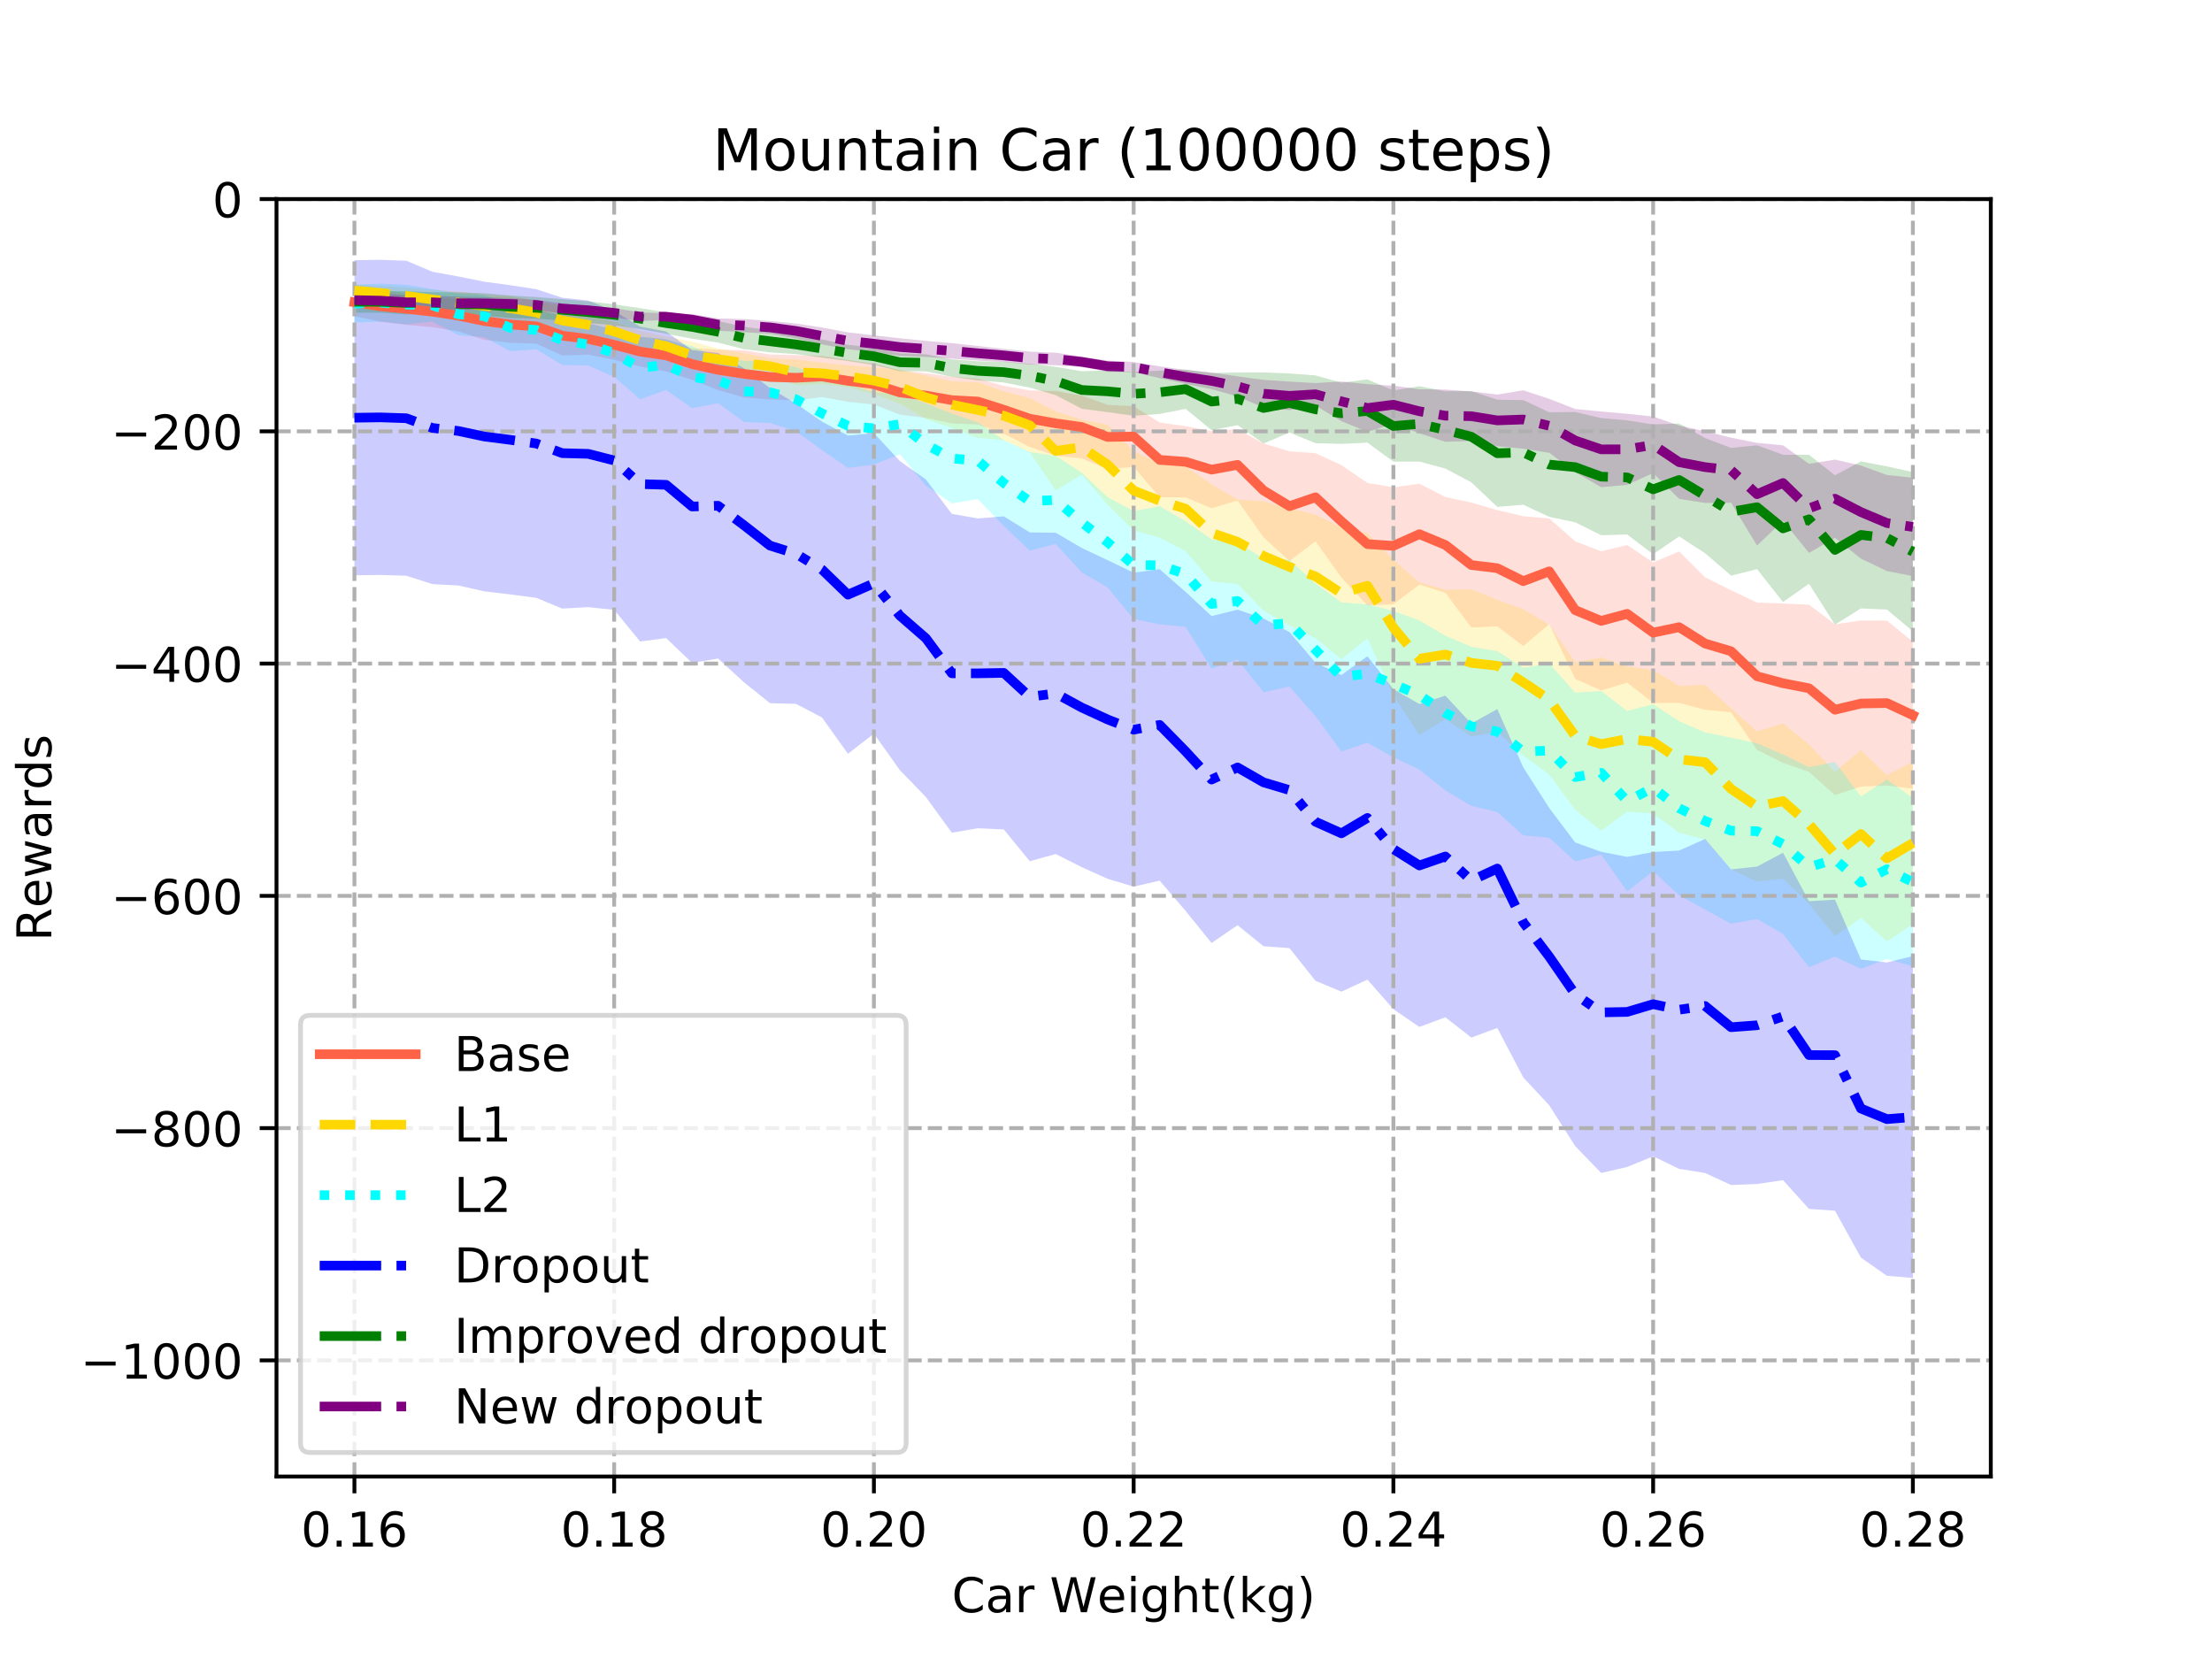 <?xml version="1.0" encoding="utf-8" standalone="no"?>
<!DOCTYPE svg PUBLIC "-//W3C//DTD SVG 1.1//EN"
  "http://www.w3.org/Graphics/SVG/1.1/DTD/svg11.dtd">
<!-- Created with matplotlib (http://matplotlib.org/) -->
<svg height="345.6pt" version="1.1" viewBox="0 0 460.8 345.6" width="460.8pt" xmlns="http://www.w3.org/2000/svg" xmlns:xlink="http://www.w3.org/1999/xlink">
 <defs>
  <style type="text/css">
*{stroke-linecap:butt;stroke-linejoin:round;}
  </style>
 </defs>
 <g id="figure_1">
  <g id="patch_1">
   <path d="M 0 345.6 
L 460.8 345.6 
L 460.8 0 
L 0 0 
z
" style="fill:#ffffff;"/>
  </g>
  <g id="axes_1">
   <g id="patch_2">
    <path d="M 57.6 307.584 
L 414.72 307.584 
L 414.72 41.472 
L 57.6 41.472 
z
" style="fill:#ffffff;"/>
   </g>
   <g id="PolyCollection_1">
    <path clip-path="url(#p2df92f0b7c)" d="M 73.833 65.858 
L 73.833 60.069 
L 79.244 60.606 
L 84.655 60.991 
L 90.065 61.717 
L 95.476 62.471 
L 100.887 62.987 
L 106.298 63.798 
L 111.709 64.384 
L 117.12 65.815 
L 122.531 67.348 
L 127.942 68.693 
L 133.353 70.133 
L 138.764 70.717 
L 144.175 72.553 
L 149.585 72.837 
L 154.996 72.966 
L 160.407 73.853 
L 165.818 73.98 
L 171.229 74.141 
L 176.64 74.964 
L 182.051 75.766 
L 187.462 77.136 
L 192.873 77.743 
L 198.284 78.511 
L 203.695 78.873 
L 209.105 80.381 
L 214.516 81.334 
L 219.927 81.46 
L 225.338 82.386 
L 230.749 84.35 
L 236.16 84.615 
L 241.571 88.016 
L 246.982 88.773 
L 252.393 89.799 
L 257.804 89.404 
L 263.215 92.395 
L 268.625 94.024 
L 274.036 94.409 
L 279.447 96.888 
L 284.858 100.603 
L 290.269 101.524 
L 295.68 100.768 
L 301.091 103.541 
L 306.502 104.692 
L 311.913 106.255 
L 317.324 107.535 
L 322.735 108.012 
L 328.145 112.767 
L 333.556 114.847 
L 338.967 113.544 
L 344.378 117.167 
L 349.789 114.873 
L 355.2 120.26 
L 360.611 122.963 
L 366.022 125.528 
L 371.433 125.732 
L 376.844 125.965 
L 382.255 130.065 
L 387.665 129.258 
L 393.076 129.28 
L 398.487 133.683 
L 398.487 164.316 
L 398.487 164.316 
L 393.076 163.649 
L 387.665 163.856 
L 382.255 165.641 
L 376.844 160.799 
L 371.433 158.925 
L 366.022 156.215 
L 360.611 148.377 
L 355.2 147.87 
L 349.789 146.429 
L 344.378 146.416 
L 338.967 142.202 
L 333.556 143.841 
L 328.145 141.433 
L 322.735 130.03 
L 317.324 134.587 
L 311.913 130.471 
L 306.502 130.722 
L 301.091 123.505 
L 295.68 121.789 
L 290.269 125.885 
L 284.858 126.092 
L 279.447 120.336 
L 274.036 112.772 
L 268.625 116.864 
L 263.215 111.96 
L 257.804 104.265 
L 252.393 105.873 
L 246.982 103.631 
L 241.571 103.583 
L 236.16 97.267 
L 230.749 97.703 
L 225.338 95.514 
L 219.927 94.926 
L 214.516 93.116 
L 209.105 90.342 
L 203.695 88.421 
L 198.284 88.202 
L 192.873 87.057 
L 187.462 86.386 
L 182.051 84.28 
L 176.64 83.703 
L 171.229 82.717 
L 165.818 83.412 
L 160.407 83.214 
L 154.996 82.794 
L 149.585 81.258 
L 144.175 79.142 
L 138.764 77.365 
L 133.353 76.362 
L 127.942 74.959 
L 122.531 73.874 
L 117.12 74.049 
L 111.709 71.582 
L 106.298 71.413 
L 100.887 70.785 
L 95.476 69.038 
L 90.065 68.154 
L 84.655 67.677 
L 79.244 67.025 
L 73.833 65.858 
z
" style="fill:#ff6347;fill-opacity:0.2;"/>
   </g>
   <g id="PolyCollection_2">
    <path clip-path="url(#p2df92f0b7c)" d="M 73.833 61.818 
L 73.833 59.247 
L 79.244 59.58 
L 84.655 59.878 
L 90.065 60.368 
L 95.476 60.73 
L 100.887 61.393 
L 106.298 61.638 
L 111.709 62.625 
L 117.12 63.841 
L 122.531 65.496 
L 127.942 67.094 
L 133.353 68.901 
L 138.764 70.078 
L 144.175 71.163 
L 149.585 72.616 
L 154.996 73.59 
L 160.407 74.626 
L 165.818 74.886 
L 171.229 75.536 
L 176.64 76.138 
L 182.051 76.518 
L 187.462 77.127 
L 192.873 78.254 
L 198.284 79.446 
L 203.695 79.612 
L 209.105 81.508 
L 214.516 82.965 
L 219.927 85.719 
L 225.338 87.416 
L 230.749 88.504 
L 236.16 93.938 
L 241.571 96.61 
L 246.982 97.154 
L 252.393 100.913 
L 257.804 104.084 
L 263.215 104.42 
L 268.625 105.892 
L 274.036 107.216 
L 279.447 109.853 
L 284.858 111.102 
L 290.269 116.643 
L 295.68 121.337 
L 301.091 122.858 
L 306.502 122.763 
L 311.913 124.959 
L 317.324 126.896 
L 322.735 130.137 
L 328.145 137.945 
L 333.556 136.973 
L 338.967 138.833 
L 344.378 139.595 
L 349.789 142.886 
L 355.2 142.675 
L 360.611 147.601 
L 366.022 152.361 
L 371.433 150.706 
L 376.844 155.067 
L 382.255 160.8 
L 387.665 156.264 
L 393.076 161.498 
L 398.487 158.71 
L 398.487 192.519 
L 398.487 192.519 
L 393.076 196.128 
L 387.665 191.209 
L 382.255 195.032 
L 376.844 188.262 
L 371.433 183.046 
L 366.022 183.648 
L 360.611 181.081 
L 355.2 174.894 
L 349.789 173.483 
L 344.378 169.478 
L 338.967 169.06 
L 333.556 173.068 
L 328.145 168.683 
L 322.735 161.37 
L 317.324 157.358 
L 311.913 152.426 
L 306.502 153.417 
L 301.091 149.828 
L 295.68 153.118 
L 290.269 144.842 
L 284.858 132.961 
L 279.447 137.332 
L 274.036 132.932 
L 268.625 130.312 
L 263.215 127.214 
L 257.804 121.677 
L 252.393 121.13 
L 246.982 114.798 
L 241.571 112 
L 236.16 110.471 
L 230.749 105.131 
L 225.338 98.875 
L 219.927 102.158 
L 214.516 94.228 
L 209.105 91.704 
L 203.695 91.203 
L 198.284 89.16 
L 192.873 87.319 
L 187.462 84.068 
L 182.051 82.077 
L 176.64 80.684 
L 171.229 80.006 
L 165.818 80.232 
L 160.407 77.969 
L 154.996 77.669 
L 149.585 77.042 
L 144.175 76.928 
L 138.764 74.206 
L 133.353 72.886 
L 127.942 71.01 
L 122.531 69.834 
L 117.12 69.697 
L 111.709 67.572 
L 106.298 66.75 
L 100.887 66.045 
L 95.476 65.367 
L 90.065 64.413 
L 84.655 63.423 
L 79.244 62.484 
L 73.833 61.818 
z
" style="fill:#ffd700;fill-opacity:0.2;"/>
   </g>
   <g id="PolyCollection_3">
    <path clip-path="url(#p2df92f0b7c)" d="M 73.833 67.169 
L 73.833 59.321 
L 79.244 59.095 
L 84.655 59.348 
L 90.065 60.209 
L 95.476 61.131 
L 100.887 61.474 
L 106.298 63.483 
L 111.709 64.739 
L 117.12 65.673 
L 122.531 67.392 
L 127.942 68.572 
L 133.353 70.155 
L 138.764 70.735 
L 144.175 72.11 
L 149.585 74.473 
L 154.996 75.142 
L 160.407 75.353 
L 165.818 76.495 
L 171.229 78.48 
L 176.64 79.93 
L 182.051 81.714 
L 187.462 82.101 
L 192.873 84.009 
L 198.284 86.154 
L 203.695 87.964 
L 209.105 91.692 
L 214.516 94.159 
L 219.927 94.978 
L 225.338 98.451 
L 230.749 103.58 
L 236.16 106.475 
L 241.571 105.444 
L 246.982 108.614 
L 252.393 112.345 
L 257.804 113.031 
L 263.215 116.349 
L 268.625 116.622 
L 274.036 121.552 
L 279.447 125.49 
L 284.858 125.898 
L 290.269 127.28 
L 295.68 129.251 
L 301.091 132.412 
L 306.502 134.741 
L 311.913 135.651 
L 317.324 139.112 
L 322.735 138.208 
L 328.145 144.282 
L 333.556 143.952 
L 338.967 148.119 
L 344.378 146.692 
L 349.789 150.243 
L 355.2 152.567 
L 360.611 153.675 
L 366.022 154.843 
L 371.433 157.155 
L 376.844 159.805 
L 382.255 158.721 
L 387.665 165.926 
L 393.076 162.372 
L 398.487 166.254 
L 398.487 201.288 
L 398.487 201.288 
L 393.076 199.785 
L 387.665 201.807 
L 382.255 199.272 
L 376.844 201.494 
L 371.433 194.541 
L 366.022 191.446 
L 360.611 192.424 
L 355.2 189.485 
L 349.789 186.49 
L 344.378 181.497 
L 338.967 185.676 
L 333.556 178.022 
L 328.145 179.466 
L 322.735 174.521 
L 317.324 174.01 
L 311.913 169.155 
L 306.502 167.871 
L 301.091 164.651 
L 295.68 160.308 
L 290.269 157.751 
L 284.858 154.719 
L 279.447 156.553 
L 274.036 149.181 
L 268.625 143.009 
L 263.215 144.194 
L 257.804 137.374 
L 252.393 139.284 
L 246.982 130.587 
L 241.571 130.059 
L 236.16 128.959 
L 230.749 122.37 
L 225.338 119.227 
L 219.927 113.305 
L 214.516 114.702 
L 209.105 109.577 
L 203.695 103.973 
L 198.284 104.861 
L 192.873 101.143 
L 187.462 94.618 
L 182.051 96.761 
L 176.64 97.473 
L 171.229 93.745 
L 165.818 89.839 
L 160.407 88.109 
L 154.996 87.9 
L 149.585 83.98 
L 144.175 85.02 
L 138.764 81.226 
L 133.353 83.185 
L 127.942 78.494 
L 122.531 76.145 
L 117.12 76.031 
L 111.709 72.755 
L 106.298 73.158 
L 100.887 70.26 
L 95.476 69.818 
L 90.065 67.004 
L 84.655 67.557 
L 79.244 66.995 
L 73.833 67.169 
z
" style="fill:#00ffff;fill-opacity:0.2;"/>
   </g>
   <g id="PolyCollection_4">
    <path clip-path="url(#p2df92f0b7c)" d="M 73.833 119.842 
L 73.833 54.199 
L 79.244 54.122 
L 84.655 54.321 
L 90.065 56.61 
L 95.476 57.594 
L 100.887 58.685 
L 106.298 59.418 
L 111.709 60.245 
L 117.12 62.024 
L 122.531 62.613 
L 127.942 64.806 
L 133.353 68.035 
L 138.764 69.075 
L 144.175 72.93 
L 149.585 73.528 
L 154.996 76.724 
L 160.407 80.845 
L 165.818 84.082 
L 171.229 87.822 
L 176.64 90.737 
L 182.051 90.215 
L 187.462 96.055 
L 192.873 99.876 
L 198.284 107.051 
L 203.695 108 
L 209.105 107.569 
L 214.516 110.91 
L 219.927 110.982 
L 225.338 114.148 
L 230.749 116.696 
L 236.16 119.31 
L 241.571 118.57 
L 246.982 123.3 
L 252.393 128.342 
L 257.804 127.006 
L 263.215 128.839 
L 268.625 131.678 
L 274.036 138.045 
L 279.447 140.621 
L 284.858 136.711 
L 290.269 143.559 
L 295.68 146.666 
L 301.091 144.922 
L 306.502 150.725 
L 311.913 147.718 
L 317.324 159.859 
L 322.735 168.317 
L 328.145 175.506 
L 333.556 177.444 
L 338.967 178.504 
L 344.378 177.491 
L 349.789 177.189 
L 355.2 174.772 
L 360.611 181.109 
L 366.022 180.523 
L 371.433 177.636 
L 376.844 187.744 
L 382.255 187.403 
L 387.665 199.878 
L 393.076 200.496 
L 398.487 199.173 
L 398.487 266.231 
L 398.487 266.231 
L 393.076 265.766 
L 387.665 261.983 
L 382.255 252.214 
L 376.844 251.831 
L 371.433 245.847 
L 366.022 246.646 
L 360.611 246.863 
L 355.2 244.356 
L 349.789 243.493 
L 344.378 240.881 
L 338.967 243.099 
L 333.556 244.352 
L 328.145 238.754 
L 322.735 230.256 
L 317.324 224.44 
L 311.913 214.145 
L 306.502 216.144 
L 301.091 211.916 
L 295.68 213.927 
L 290.269 210.225 
L 284.858 204.07 
L 279.447 206.579 
L 274.036 204.314 
L 268.625 197.51 
L 263.215 197.119 
L 257.804 192.736 
L 252.393 196.446 
L 246.982 189.751 
L 241.571 183.444 
L 236.16 184.704 
L 230.749 183.074 
L 225.338 180.639 
L 219.927 177.911 
L 214.516 179.405 
L 209.105 172.782 
L 203.695 172.541 
L 198.284 173.465 
L 192.873 166.026 
L 187.462 160.437 
L 182.051 152.842 
L 176.64 157.022 
L 171.229 149.463 
L 165.818 146.625 
L 160.407 146.481 
L 154.996 142.151 
L 149.585 137.181 
L 144.175 138.101 
L 138.764 132.917 
L 133.353 133.636 
L 127.942 127.048 
L 122.531 126.475 
L 117.12 126.779 
L 111.709 124.538 
L 106.298 123.83 
L 100.887 123.184 
L 95.476 121.968 
L 90.065 121.68 
L 84.655 119.934 
L 79.244 119.773 
L 73.833 119.842 
z
" style="fill:#0000ff;fill-opacity:0.2;"/>
   </g>
   <g id="PolyCollection_5">
    <path clip-path="url(#p2df92f0b7c)" d="M 73.833 65.156 
L 73.833 60.556 
L 79.244 60.593 
L 84.655 60.688 
L 90.065 60.869 
L 95.476 60.9 
L 100.887 61.083 
L 106.298 61.568 
L 111.709 61.875 
L 117.12 62.314 
L 122.531 62.775 
L 127.942 63.4 
L 133.353 64.202 
L 138.764 65.068 
L 144.175 65.637 
L 149.585 66.856 
L 154.996 68.082 
L 160.407 68.774 
L 165.818 69.744 
L 171.229 70.703 
L 176.64 71.839 
L 182.051 72.385 
L 187.462 73.614 
L 192.873 73.814 
L 198.284 74.85 
L 203.695 75.268 
L 209.105 75.379 
L 214.516 75.798 
L 219.927 76.419 
L 225.338 77.332 
L 230.749 77.177 
L 236.16 77.459 
L 241.571 77.203 
L 246.982 76.971 
L 252.393 77.696 
L 257.804 77.609 
L 263.215 77.591 
L 268.625 77.792 
L 274.036 78.21 
L 279.447 79.719 
L 284.858 79.036 
L 290.269 81.334 
L 295.68 80.455 
L 301.091 81.505 
L 306.502 81.474 
L 311.913 83.258 
L 317.324 83.346 
L 322.735 85.883 
L 328.145 85.822 
L 333.556 87.091 
L 338.967 87.566 
L 344.378 88.415 
L 349.789 88.221 
L 355.2 91.252 
L 360.611 93.311 
L 366.022 92.756 
L 371.433 94.734 
L 376.844 94.745 
L 382.255 99.004 
L 387.665 96.119 
L 393.076 97.158 
L 398.487 98.346 
L 398.487 131.517 
L 398.487 131.517 
L 393.076 126.983 
L 387.665 126.742 
L 382.255 130.113 
L 376.844 121.604 
L 371.433 125.417 
L 366.022 118.557 
L 360.611 119.909 
L 355.2 115.241 
L 349.789 111.745 
L 344.378 115.452 
L 338.967 111.337 
L 333.556 111.501 
L 328.145 108.803 
L 322.735 107.668 
L 317.324 105.145 
L 311.913 105.59 
L 306.502 100.475 
L 301.091 97.61 
L 295.68 96.148 
L 290.269 96.164 
L 284.858 92.205 
L 279.447 92.466 
L 274.036 92.319 
L 268.625 90.105 
L 263.215 92.389 
L 257.804 88.562 
L 252.393 89.609 
L 246.982 85.161 
L 241.571 86.236 
L 236.16 86.613 
L 230.749 85.872 
L 225.338 85.144 
L 219.927 82.322 
L 214.516 80.743 
L 209.105 79.677 
L 203.695 79.236 
L 198.284 78.508 
L 192.873 77.361 
L 187.462 77.321 
L 182.051 76.049 
L 176.64 75.209 
L 171.229 74.506 
L 165.818 73.768 
L 160.407 73.409 
L 154.996 72.754 
L 149.585 71.367 
L 144.175 70.558 
L 138.764 69.531 
L 133.353 68.547 
L 127.942 67.756 
L 122.531 67.272 
L 117.12 66.761 
L 111.709 66.37 
L 106.298 66.241 
L 100.887 65.777 
L 95.476 65.681 
L 90.065 65.24 
L 84.655 65.513 
L 79.244 65.148 
L 73.833 65.156 
z
" style="fill:#008000;fill-opacity:0.2;"/>
   </g>
   <g id="PolyCollection_6">
    <path clip-path="url(#p2df92f0b7c)" d="M 73.833 64.027 
L 73.833 61.015 
L 79.244 61.14 
L 84.655 61.527 
L 90.065 61.616 
L 95.476 61.788 
L 100.887 61.914 
L 106.298 62.073 
L 111.709 62.477 
L 117.12 63.239 
L 122.531 63.792 
L 127.942 64.186 
L 133.353 65.06 
L 138.764 65.277 
L 144.175 65.419 
L 149.585 66.337 
L 154.996 66.451 
L 160.407 66.868 
L 165.818 67.395 
L 171.229 68.22 
L 176.64 69.243 
L 182.051 69.865 
L 187.462 70.469 
L 192.873 71.012 
L 198.284 71.481 
L 203.695 72.068 
L 209.105 72.67 
L 214.516 73.254 
L 219.927 73.474 
L 225.338 74.285 
L 230.749 75.117 
L 236.16 75.417 
L 241.571 76.316 
L 246.982 77.073 
L 252.393 77.616 
L 257.804 78.403 
L 263.215 79.135 
L 268.625 79.494 
L 274.036 79.802 
L 279.447 79.468 
L 284.858 80.035 
L 290.269 80.338 
L 295.68 81.091 
L 301.091 81.156 
L 306.502 81.539 
L 311.913 82.196 
L 317.324 81.303 
L 322.735 83.087 
L 328.145 85.198 
L 333.556 85.723 
L 338.967 86.203 
L 344.378 86.776 
L 349.789 88.646 
L 355.2 89.846 
L 360.611 91.171 
L 366.022 92.259 
L 371.433 92.762 
L 376.844 96.621 
L 382.255 95.74 
L 387.665 96.986 
L 393.076 98.95 
L 398.487 99.529 
L 398.487 120.012 
L 398.487 120.012 
L 393.076 118.965 
L 387.665 116.371 
L 382.255 112.034 
L 376.844 115.185 
L 371.433 108.474 
L 366.022 113.65 
L 360.611 104.721 
L 355.2 104.771 
L 349.789 103.923 
L 344.378 98.548 
L 338.967 100.991 
L 333.556 101.499 
L 328.145 98.339 
L 322.735 94.321 
L 317.324 93.477 
L 311.913 92.956 
L 306.502 91.869 
L 301.091 92.029 
L 295.68 90.258 
L 290.269 88.274 
L 284.858 89.964 
L 279.447 87.745 
L 274.036 84.473 
L 268.625 85.427 
L 263.215 84.898 
L 257.804 82.562 
L 252.393 81.077 
L 246.982 79.954 
L 241.571 78.777 
L 236.16 77.538 
L 230.749 77.461 
L 225.338 76.474 
L 219.927 76.096 
L 214.516 75.937 
L 209.105 75.409 
L 203.695 75.126 
L 198.284 74.713 
L 192.873 74.341 
L 187.462 74.134 
L 182.051 73.346 
L 176.64 72.759 
L 171.229 71.743 
L 165.818 70.496 
L 160.407 69.535 
L 154.996 69.192 
L 149.585 68.904 
L 144.175 67.743 
L 138.764 66.667 
L 133.353 66.855 
L 127.942 66.182 
L 122.531 65.462 
L 117.12 65.309 
L 111.709 64.586 
L 106.298 64.587 
L 100.887 64.507 
L 95.476 64.539 
L 90.065 64.365 
L 84.655 64.443 
L 79.244 64.117 
L 73.833 64.027 
z
" style="fill:#800080;fill-opacity:0.2;"/>
   </g>
   <g id="matplotlib.axis_1">
    <g id="xtick_1">
     <g id="line2d_1">
      <path clip-path="url(#p2df92f0b7c)" d="M 73.833 307.584 
L 73.833 41.472 
" style="fill:none;stroke:#b0b0b0;stroke-dasharray:2.96,1.28;stroke-dashoffset:0;stroke-width:0.8;"/>
     </g>
     <g id="line2d_2">
      <defs>
       <path d="M 0 0 
L 0 3.5 
" id="m0287eb64d1" style="stroke:#000000;stroke-width:0.8;"/>
      </defs>
      <g>
       <use style="stroke:#000000;stroke-width:0.8;" x="73.833" xlink:href="#m0287eb64d1" y="307.584"/>
      </g>
     </g>
     <g id="text_1">
      <!-- 0.16 -->
      <defs>
       <path d="M 31.781 66.406 
Q 24.172 66.406 20.328 58.906 
Q 16.5 51.422 16.5 36.375 
Q 16.5 21.391 20.328 13.891 
Q 24.172 6.391 31.781 6.391 
Q 39.453 6.391 43.281 13.891 
Q 47.125 21.391 47.125 36.375 
Q 47.125 51.422 43.281 58.906 
Q 39.453 66.406 31.781 66.406 
z
M 31.781 74.219 
Q 44.047 74.219 50.516 64.516 
Q 56.984 54.828 56.984 36.375 
Q 56.984 17.969 50.516 8.266 
Q 44.047 -1.422 31.781 -1.422 
Q 19.531 -1.422 13.062 8.266 
Q 6.594 17.969 6.594 36.375 
Q 6.594 54.828 13.062 64.516 
Q 19.531 74.219 31.781 74.219 
z
" id="DejaVuSans-30"/>
       <path d="M 10.688 12.406 
L 21 12.406 
L 21 0 
L 10.688 0 
z
" id="DejaVuSans-2e"/>
       <path d="M 12.406 8.297 
L 28.516 8.297 
L 28.516 63.922 
L 10.984 60.406 
L 10.984 69.391 
L 28.422 72.906 
L 38.281 72.906 
L 38.281 8.297 
L 54.391 8.297 
L 54.391 0 
L 12.406 0 
z
" id="DejaVuSans-31"/>
       <path d="M 33.016 40.375 
Q 26.375 40.375 22.484 35.828 
Q 18.609 31.297 18.609 23.391 
Q 18.609 15.531 22.484 10.953 
Q 26.375 6.391 33.016 6.391 
Q 39.656 6.391 43.531 10.953 
Q 47.406 15.531 47.406 23.391 
Q 47.406 31.297 43.531 35.828 
Q 39.656 40.375 33.016 40.375 
z
M 52.594 71.297 
L 52.594 62.312 
Q 48.875 64.062 45.094 64.984 
Q 41.312 65.922 37.594 65.922 
Q 27.828 65.922 22.672 59.328 
Q 17.531 52.734 16.797 39.406 
Q 19.672 43.656 24.016 45.922 
Q 28.375 48.188 33.594 48.188 
Q 44.578 48.188 50.953 41.516 
Q 57.328 34.859 57.328 23.391 
Q 57.328 12.156 50.688 5.359 
Q 44.047 -1.422 33.016 -1.422 
Q 20.359 -1.422 13.672 8.266 
Q 6.984 17.969 6.984 36.375 
Q 6.984 53.656 15.188 63.938 
Q 23.391 74.219 37.203 74.219 
Q 40.922 74.219 44.703 73.484 
Q 48.484 72.75 52.594 71.297 
z
" id="DejaVuSans-36"/>
      </defs>
      <g transform="translate(62.7 322.182)scale(0.1 -0.1)">
       <use xlink:href="#DejaVuSans-30"/>
       <use x="63.623" xlink:href="#DejaVuSans-2e"/>
       <use x="95.41" xlink:href="#DejaVuSans-31"/>
       <use x="159.033" xlink:href="#DejaVuSans-36"/>
      </g>
     </g>
    </g>
    <g id="xtick_2">
     <g id="line2d_3">
      <path clip-path="url(#p2df92f0b7c)" d="M 127.942 307.584 
L 127.942 41.472 
" style="fill:none;stroke:#b0b0b0;stroke-dasharray:2.96,1.28;stroke-dashoffset:0;stroke-width:0.8;"/>
     </g>
     <g id="line2d_4">
      <g>
       <use style="stroke:#000000;stroke-width:0.8;" x="127.942" xlink:href="#m0287eb64d1" y="307.584"/>
      </g>
     </g>
     <g id="text_2">
      <!-- 0.18 -->
      <defs>
       <path d="M 31.781 34.625 
Q 24.75 34.625 20.719 30.859 
Q 16.703 27.094 16.703 20.516 
Q 16.703 13.922 20.719 10.156 
Q 24.75 6.391 31.781 6.391 
Q 38.812 6.391 42.859 10.172 
Q 46.922 13.969 46.922 20.516 
Q 46.922 27.094 42.891 30.859 
Q 38.875 34.625 31.781 34.625 
z
M 21.922 38.812 
Q 15.578 40.375 12.031 44.719 
Q 8.5 49.078 8.5 55.328 
Q 8.5 64.062 14.719 69.141 
Q 20.953 74.219 31.781 74.219 
Q 42.672 74.219 48.875 69.141 
Q 55.078 64.062 55.078 55.328 
Q 55.078 49.078 51.531 44.719 
Q 48 40.375 41.703 38.812 
Q 48.828 37.156 52.797 32.312 
Q 56.781 27.484 56.781 20.516 
Q 56.781 9.906 50.312 4.234 
Q 43.844 -1.422 31.781 -1.422 
Q 19.734 -1.422 13.25 4.234 
Q 6.781 9.906 6.781 20.516 
Q 6.781 27.484 10.781 32.312 
Q 14.797 37.156 21.922 38.812 
z
M 18.312 54.391 
Q 18.312 48.734 21.844 45.562 
Q 25.391 42.391 31.781 42.391 
Q 38.141 42.391 41.719 45.562 
Q 45.312 48.734 45.312 54.391 
Q 45.312 60.062 41.719 63.234 
Q 38.141 66.406 31.781 66.406 
Q 25.391 66.406 21.844 63.234 
Q 18.312 60.062 18.312 54.391 
z
" id="DejaVuSans-38"/>
      </defs>
      <g transform="translate(116.809 322.182)scale(0.1 -0.1)">
       <use xlink:href="#DejaVuSans-30"/>
       <use x="63.623" xlink:href="#DejaVuSans-2e"/>
       <use x="95.41" xlink:href="#DejaVuSans-31"/>
       <use x="159.033" xlink:href="#DejaVuSans-38"/>
      </g>
     </g>
    </g>
    <g id="xtick_3">
     <g id="line2d_5">
      <path clip-path="url(#p2df92f0b7c)" d="M 182.051 307.584 
L 182.051 41.472 
" style="fill:none;stroke:#b0b0b0;stroke-dasharray:2.96,1.28;stroke-dashoffset:0;stroke-width:0.8;"/>
     </g>
     <g id="line2d_6">
      <g>
       <use style="stroke:#000000;stroke-width:0.8;" x="182.051" xlink:href="#m0287eb64d1" y="307.584"/>
      </g>
     </g>
     <g id="text_3">
      <!-- 0.20 -->
      <defs>
       <path d="M 19.188 8.297 
L 53.609 8.297 
L 53.609 0 
L 7.328 0 
L 7.328 8.297 
Q 12.938 14.109 22.625 23.891 
Q 32.328 33.688 34.812 36.531 
Q 39.547 41.844 41.422 45.531 
Q 43.312 49.219 43.312 52.781 
Q 43.312 58.594 39.234 62.25 
Q 35.156 65.922 28.609 65.922 
Q 23.969 65.922 18.812 64.312 
Q 13.672 62.703 7.812 59.422 
L 7.812 69.391 
Q 13.766 71.781 18.938 73 
Q 24.125 74.219 28.422 74.219 
Q 39.75 74.219 46.484 68.547 
Q 53.219 62.891 53.219 53.422 
Q 53.219 48.922 51.531 44.891 
Q 49.859 40.875 45.406 35.406 
Q 44.188 33.984 37.641 27.219 
Q 31.109 20.453 19.188 8.297 
z
" id="DejaVuSans-32"/>
      </defs>
      <g transform="translate(170.918 322.182)scale(0.1 -0.1)">
       <use xlink:href="#DejaVuSans-30"/>
       <use x="63.623" xlink:href="#DejaVuSans-2e"/>
       <use x="95.41" xlink:href="#DejaVuSans-32"/>
       <use x="159.033" xlink:href="#DejaVuSans-30"/>
      </g>
     </g>
    </g>
    <g id="xtick_4">
     <g id="line2d_7">
      <path clip-path="url(#p2df92f0b7c)" d="M 236.16 307.584 
L 236.16 41.472 
" style="fill:none;stroke:#b0b0b0;stroke-dasharray:2.96,1.28;stroke-dashoffset:0;stroke-width:0.8;"/>
     </g>
     <g id="line2d_8">
      <g>
       <use style="stroke:#000000;stroke-width:0.8;" x="236.16" xlink:href="#m0287eb64d1" y="307.584"/>
      </g>
     </g>
     <g id="text_4">
      <!-- 0.22 -->
      <g transform="translate(225.027 322.182)scale(0.1 -0.1)">
       <use xlink:href="#DejaVuSans-30"/>
       <use x="63.623" xlink:href="#DejaVuSans-2e"/>
       <use x="95.41" xlink:href="#DejaVuSans-32"/>
       <use x="159.033" xlink:href="#DejaVuSans-32"/>
      </g>
     </g>
    </g>
    <g id="xtick_5">
     <g id="line2d_9">
      <path clip-path="url(#p2df92f0b7c)" d="M 290.269 307.584 
L 290.269 41.472 
" style="fill:none;stroke:#b0b0b0;stroke-dasharray:2.96,1.28;stroke-dashoffset:0;stroke-width:0.8;"/>
     </g>
     <g id="line2d_10">
      <g>
       <use style="stroke:#000000;stroke-width:0.8;" x="290.269" xlink:href="#m0287eb64d1" y="307.584"/>
      </g>
     </g>
     <g id="text_5">
      <!-- 0.24 -->
      <defs>
       <path d="M 37.797 64.312 
L 12.891 25.391 
L 37.797 25.391 
z
M 35.203 72.906 
L 47.609 72.906 
L 47.609 25.391 
L 58.016 25.391 
L 58.016 17.188 
L 47.609 17.188 
L 47.609 0 
L 37.797 0 
L 37.797 17.188 
L 4.891 17.188 
L 4.891 26.703 
z
" id="DejaVuSans-34"/>
      </defs>
      <g transform="translate(279.136 322.182)scale(0.1 -0.1)">
       <use xlink:href="#DejaVuSans-30"/>
       <use x="63.623" xlink:href="#DejaVuSans-2e"/>
       <use x="95.41" xlink:href="#DejaVuSans-32"/>
       <use x="159.033" xlink:href="#DejaVuSans-34"/>
      </g>
     </g>
    </g>
    <g id="xtick_6">
     <g id="line2d_11">
      <path clip-path="url(#p2df92f0b7c)" d="M 344.378 307.584 
L 344.378 41.472 
" style="fill:none;stroke:#b0b0b0;stroke-dasharray:2.96,1.28;stroke-dashoffset:0;stroke-width:0.8;"/>
     </g>
     <g id="line2d_12">
      <g>
       <use style="stroke:#000000;stroke-width:0.8;" x="344.378" xlink:href="#m0287eb64d1" y="307.584"/>
      </g>
     </g>
     <g id="text_6">
      <!-- 0.26 -->
      <g transform="translate(333.245 322.182)scale(0.1 -0.1)">
       <use xlink:href="#DejaVuSans-30"/>
       <use x="63.623" xlink:href="#DejaVuSans-2e"/>
       <use x="95.41" xlink:href="#DejaVuSans-32"/>
       <use x="159.033" xlink:href="#DejaVuSans-36"/>
      </g>
     </g>
    </g>
    <g id="xtick_7">
     <g id="line2d_13">
      <path clip-path="url(#p2df92f0b7c)" d="M 398.487 307.584 
L 398.487 41.472 
" style="fill:none;stroke:#b0b0b0;stroke-dasharray:2.96,1.28;stroke-dashoffset:0;stroke-width:0.8;"/>
     </g>
     <g id="line2d_14">
      <g>
       <use style="stroke:#000000;stroke-width:0.8;" x="398.487" xlink:href="#m0287eb64d1" y="307.584"/>
      </g>
     </g>
     <g id="text_7">
      <!-- 0.28 -->
      <g transform="translate(387.354 322.182)scale(0.1 -0.1)">
       <use xlink:href="#DejaVuSans-30"/>
       <use x="63.623" xlink:href="#DejaVuSans-2e"/>
       <use x="95.41" xlink:href="#DejaVuSans-32"/>
       <use x="159.033" xlink:href="#DejaVuSans-38"/>
      </g>
     </g>
    </g>
    <g id="text_8">
     <!-- Car Weight(kg) -->
     <defs>
      <path d="M 64.406 67.281 
L 64.406 56.891 
Q 59.422 61.531 53.781 63.812 
Q 48.141 66.109 41.797 66.109 
Q 29.297 66.109 22.656 58.469 
Q 16.016 50.828 16.016 36.375 
Q 16.016 21.969 22.656 14.328 
Q 29.297 6.688 41.797 6.688 
Q 48.141 6.688 53.781 8.984 
Q 59.422 11.281 64.406 15.922 
L 64.406 5.609 
Q 59.234 2.094 53.438 0.328 
Q 47.656 -1.422 41.219 -1.422 
Q 24.656 -1.422 15.125 8.703 
Q 5.609 18.844 5.609 36.375 
Q 5.609 53.953 15.125 64.078 
Q 24.656 74.219 41.219 74.219 
Q 47.75 74.219 53.531 72.484 
Q 59.328 70.75 64.406 67.281 
z
" id="DejaVuSans-43"/>
      <path d="M 34.281 27.484 
Q 23.391 27.484 19.188 25 
Q 14.984 22.516 14.984 16.5 
Q 14.984 11.719 18.141 8.906 
Q 21.297 6.109 26.703 6.109 
Q 34.188 6.109 38.703 11.406 
Q 43.219 16.703 43.219 25.484 
L 43.219 27.484 
z
M 52.203 31.203 
L 52.203 0 
L 43.219 0 
L 43.219 8.297 
Q 40.141 3.328 35.547 0.953 
Q 30.953 -1.422 24.312 -1.422 
Q 15.922 -1.422 10.953 3.297 
Q 6 8.016 6 15.922 
Q 6 25.141 12.172 29.828 
Q 18.359 34.516 30.609 34.516 
L 43.219 34.516 
L 43.219 35.406 
Q 43.219 41.609 39.141 45 
Q 35.062 48.391 27.688 48.391 
Q 23 48.391 18.547 47.266 
Q 14.109 46.141 10.016 43.891 
L 10.016 52.203 
Q 14.938 54.109 19.578 55.047 
Q 24.219 56 28.609 56 
Q 40.484 56 46.344 49.844 
Q 52.203 43.703 52.203 31.203 
z
" id="DejaVuSans-61"/>
      <path d="M 41.109 46.297 
Q 39.594 47.172 37.812 47.578 
Q 36.031 48 33.891 48 
Q 26.266 48 22.188 43.047 
Q 18.109 38.094 18.109 28.812 
L 18.109 0 
L 9.078 0 
L 9.078 54.688 
L 18.109 54.688 
L 18.109 46.188 
Q 20.953 51.172 25.484 53.578 
Q 30.031 56 36.531 56 
Q 37.453 56 38.578 55.875 
Q 39.703 55.766 41.062 55.516 
z
" id="DejaVuSans-72"/>
      <path id="DejaVuSans-20"/>
      <path d="M 3.328 72.906 
L 13.281 72.906 
L 28.609 11.281 
L 43.891 72.906 
L 54.984 72.906 
L 70.312 11.281 
L 85.594 72.906 
L 95.609 72.906 
L 77.297 0 
L 64.891 0 
L 49.516 63.281 
L 33.984 0 
L 21.578 0 
z
" id="DejaVuSans-57"/>
      <path d="M 56.203 29.594 
L 56.203 25.203 
L 14.891 25.203 
Q 15.484 15.922 20.484 11.062 
Q 25.484 6.203 34.422 6.203 
Q 39.594 6.203 44.453 7.469 
Q 49.312 8.734 54.109 11.281 
L 54.109 2.781 
Q 49.266 0.734 44.188 -0.344 
Q 39.109 -1.422 33.891 -1.422 
Q 20.797 -1.422 13.156 6.188 
Q 5.516 13.812 5.516 26.812 
Q 5.516 40.234 12.766 48.109 
Q 20.016 56 32.328 56 
Q 43.359 56 49.781 48.891 
Q 56.203 41.797 56.203 29.594 
z
M 47.219 32.234 
Q 47.125 39.594 43.094 43.984 
Q 39.062 48.391 32.422 48.391 
Q 24.906 48.391 20.391 44.141 
Q 15.875 39.891 15.188 32.172 
z
" id="DejaVuSans-65"/>
      <path d="M 9.422 54.688 
L 18.406 54.688 
L 18.406 0 
L 9.422 0 
z
M 9.422 75.984 
L 18.406 75.984 
L 18.406 64.594 
L 9.422 64.594 
z
" id="DejaVuSans-69"/>
      <path d="M 45.406 27.984 
Q 45.406 37.75 41.375 43.109 
Q 37.359 48.484 30.078 48.484 
Q 22.859 48.484 18.828 43.109 
Q 14.797 37.75 14.797 27.984 
Q 14.797 18.266 18.828 12.891 
Q 22.859 7.516 30.078 7.516 
Q 37.359 7.516 41.375 12.891 
Q 45.406 18.266 45.406 27.984 
z
M 54.391 6.781 
Q 54.391 -7.172 48.188 -13.984 
Q 42 -20.797 29.203 -20.797 
Q 24.469 -20.797 20.266 -20.094 
Q 16.062 -19.391 12.109 -17.922 
L 12.109 -9.188 
Q 16.062 -11.328 19.922 -12.344 
Q 23.781 -13.375 27.781 -13.375 
Q 36.625 -13.375 41.016 -8.766 
Q 45.406 -4.156 45.406 5.172 
L 45.406 9.625 
Q 42.625 4.781 38.281 2.391 
Q 33.938 0 27.875 0 
Q 17.828 0 11.672 7.656 
Q 5.516 15.328 5.516 27.984 
Q 5.516 40.672 11.672 48.328 
Q 17.828 56 27.875 56 
Q 33.938 56 38.281 53.609 
Q 42.625 51.219 45.406 46.391 
L 45.406 54.688 
L 54.391 54.688 
z
" id="DejaVuSans-67"/>
      <path d="M 54.891 33.016 
L 54.891 0 
L 45.906 0 
L 45.906 32.719 
Q 45.906 40.484 42.875 44.328 
Q 39.844 48.188 33.797 48.188 
Q 26.516 48.188 22.312 43.547 
Q 18.109 38.922 18.109 30.906 
L 18.109 0 
L 9.078 0 
L 9.078 75.984 
L 18.109 75.984 
L 18.109 46.188 
Q 21.344 51.125 25.703 53.562 
Q 30.078 56 35.797 56 
Q 45.219 56 50.047 50.172 
Q 54.891 44.344 54.891 33.016 
z
" id="DejaVuSans-68"/>
      <path d="M 18.312 70.219 
L 18.312 54.688 
L 36.812 54.688 
L 36.812 47.703 
L 18.312 47.703 
L 18.312 18.016 
Q 18.312 11.328 20.141 9.422 
Q 21.969 7.516 27.594 7.516 
L 36.812 7.516 
L 36.812 0 
L 27.594 0 
Q 17.188 0 13.234 3.875 
Q 9.281 7.766 9.281 18.016 
L 9.281 47.703 
L 2.688 47.703 
L 2.688 54.688 
L 9.281 54.688 
L 9.281 70.219 
z
" id="DejaVuSans-74"/>
      <path d="M 31 75.875 
Q 24.469 64.656 21.281 53.656 
Q 18.109 42.672 18.109 31.391 
Q 18.109 20.125 21.312 9.062 
Q 24.516 -2 31 -13.188 
L 23.188 -13.188 
Q 15.875 -1.703 12.234 9.375 
Q 8.594 20.453 8.594 31.391 
Q 8.594 42.281 12.203 53.312 
Q 15.828 64.359 23.188 75.875 
z
" id="DejaVuSans-28"/>
      <path d="M 9.078 75.984 
L 18.109 75.984 
L 18.109 31.109 
L 44.922 54.688 
L 56.391 54.688 
L 27.391 29.109 
L 57.625 0 
L 45.906 0 
L 18.109 26.703 
L 18.109 0 
L 9.078 0 
z
" id="DejaVuSans-6b"/>
      <path d="M 8.016 75.875 
L 15.828 75.875 
Q 23.141 64.359 26.781 53.312 
Q 30.422 42.281 30.422 31.391 
Q 30.422 20.453 26.781 9.375 
Q 23.141 -1.703 15.828 -13.188 
L 8.016 -13.188 
Q 14.5 -2 17.703 9.062 
Q 20.906 20.125 20.906 31.391 
Q 20.906 42.672 17.703 53.656 
Q 14.5 64.656 8.016 75.875 
z
" id="DejaVuSans-29"/>
     </defs>
     <g transform="translate(198.28 335.861)scale(0.1 -0.1)">
      <use xlink:href="#DejaVuSans-43"/>
      <use x="69.824" xlink:href="#DejaVuSans-61"/>
      <use x="131.104" xlink:href="#DejaVuSans-72"/>
      <use x="172.217" xlink:href="#DejaVuSans-20"/>
      <use x="204.004" xlink:href="#DejaVuSans-57"/>
      <use x="302.803" xlink:href="#DejaVuSans-65"/>
      <use x="364.326" xlink:href="#DejaVuSans-69"/>
      <use x="392.109" xlink:href="#DejaVuSans-67"/>
      <use x="455.586" xlink:href="#DejaVuSans-68"/>
      <use x="518.965" xlink:href="#DejaVuSans-74"/>
      <use x="558.174" xlink:href="#DejaVuSans-28"/>
      <use x="597.188" xlink:href="#DejaVuSans-6b"/>
      <use x="655.098" xlink:href="#DejaVuSans-67"/>
      <use x="718.574" xlink:href="#DejaVuSans-29"/>
     </g>
    </g>
   </g>
   <g id="matplotlib.axis_2">
    <g id="ytick_1">
     <g id="line2d_15">
      <path clip-path="url(#p2df92f0b7c)" d="M 57.6 283.392 
L 414.72 283.392 
" style="fill:none;stroke:#b0b0b0;stroke-dasharray:2.96,1.28;stroke-dashoffset:0;stroke-width:0.8;"/>
     </g>
     <g id="line2d_16">
      <defs>
       <path d="M 0 0 
L -3.5 0 
" id="m458c177c3e" style="stroke:#000000;stroke-width:0.8;"/>
      </defs>
      <g>
       <use style="stroke:#000000;stroke-width:0.8;" x="57.6" xlink:href="#m458c177c3e" y="283.392"/>
      </g>
     </g>
     <g id="text_9">
      <!-- −1000 -->
      <defs>
       <path d="M 10.594 35.5 
L 73.188 35.5 
L 73.188 27.203 
L 10.594 27.203 
z
" id="DejaVuSans-2212"/>
      </defs>
      <g transform="translate(16.77 287.191)scale(0.1 -0.1)">
       <use xlink:href="#DejaVuSans-2212"/>
       <use x="83.789" xlink:href="#DejaVuSans-31"/>
       <use x="147.412" xlink:href="#DejaVuSans-30"/>
       <use x="211.035" xlink:href="#DejaVuSans-30"/>
       <use x="274.658" xlink:href="#DejaVuSans-30"/>
      </g>
     </g>
    </g>
    <g id="ytick_2">
     <g id="line2d_17">
      <path clip-path="url(#p2df92f0b7c)" d="M 57.6 235.008 
L 414.72 235.008 
" style="fill:none;stroke:#b0b0b0;stroke-dasharray:2.96,1.28;stroke-dashoffset:0;stroke-width:0.8;"/>
     </g>
     <g id="line2d_18">
      <g>
       <use style="stroke:#000000;stroke-width:0.8;" x="57.6" xlink:href="#m458c177c3e" y="235.008"/>
      </g>
     </g>
     <g id="text_10">
      <!-- −800 -->
      <g transform="translate(23.133 238.807)scale(0.1 -0.1)">
       <use xlink:href="#DejaVuSans-2212"/>
       <use x="83.789" xlink:href="#DejaVuSans-38"/>
       <use x="147.412" xlink:href="#DejaVuSans-30"/>
       <use x="211.035" xlink:href="#DejaVuSans-30"/>
      </g>
     </g>
    </g>
    <g id="ytick_3">
     <g id="line2d_19">
      <path clip-path="url(#p2df92f0b7c)" d="M 57.6 186.624 
L 414.72 186.624 
" style="fill:none;stroke:#b0b0b0;stroke-dasharray:2.96,1.28;stroke-dashoffset:0;stroke-width:0.8;"/>
     </g>
     <g id="line2d_20">
      <g>
       <use style="stroke:#000000;stroke-width:0.8;" x="57.6" xlink:href="#m458c177c3e" y="186.624"/>
      </g>
     </g>
     <g id="text_11">
      <!-- −600 -->
      <g transform="translate(23.133 190.423)scale(0.1 -0.1)">
       <use xlink:href="#DejaVuSans-2212"/>
       <use x="83.789" xlink:href="#DejaVuSans-36"/>
       <use x="147.412" xlink:href="#DejaVuSans-30"/>
       <use x="211.035" xlink:href="#DejaVuSans-30"/>
      </g>
     </g>
    </g>
    <g id="ytick_4">
     <g id="line2d_21">
      <path clip-path="url(#p2df92f0b7c)" d="M 57.6 138.24 
L 414.72 138.24 
" style="fill:none;stroke:#b0b0b0;stroke-dasharray:2.96,1.28;stroke-dashoffset:0;stroke-width:0.8;"/>
     </g>
     <g id="line2d_22">
      <g>
       <use style="stroke:#000000;stroke-width:0.8;" x="57.6" xlink:href="#m458c177c3e" y="138.24"/>
      </g>
     </g>
     <g id="text_12">
      <!-- −400 -->
      <g transform="translate(23.133 142.039)scale(0.1 -0.1)">
       <use xlink:href="#DejaVuSans-2212"/>
       <use x="83.789" xlink:href="#DejaVuSans-34"/>
       <use x="147.412" xlink:href="#DejaVuSans-30"/>
       <use x="211.035" xlink:href="#DejaVuSans-30"/>
      </g>
     </g>
    </g>
    <g id="ytick_5">
     <g id="line2d_23">
      <path clip-path="url(#p2df92f0b7c)" d="M 57.6 89.856 
L 414.72 89.856 
" style="fill:none;stroke:#b0b0b0;stroke-dasharray:2.96,1.28;stroke-dashoffset:0;stroke-width:0.8;"/>
     </g>
     <g id="line2d_24">
      <g>
       <use style="stroke:#000000;stroke-width:0.8;" x="57.6" xlink:href="#m458c177c3e" y="89.856"/>
      </g>
     </g>
     <g id="text_13">
      <!-- −200 -->
      <g transform="translate(23.133 93.655)scale(0.1 -0.1)">
       <use xlink:href="#DejaVuSans-2212"/>
       <use x="83.789" xlink:href="#DejaVuSans-32"/>
       <use x="147.412" xlink:href="#DejaVuSans-30"/>
       <use x="211.035" xlink:href="#DejaVuSans-30"/>
      </g>
     </g>
    </g>
    <g id="ytick_6">
     <g id="line2d_25">
      <path clip-path="url(#p2df92f0b7c)" d="M 57.6 41.472 
L 414.72 41.472 
" style="fill:none;stroke:#b0b0b0;stroke-dasharray:2.96,1.28;stroke-dashoffset:0;stroke-width:0.8;"/>
     </g>
     <g id="line2d_26">
      <g>
       <use style="stroke:#000000;stroke-width:0.8;" x="57.6" xlink:href="#m458c177c3e" y="41.472"/>
      </g>
     </g>
     <g id="text_14">
      <!-- 0 -->
      <g transform="translate(44.237 45.271)scale(0.1 -0.1)">
       <use xlink:href="#DejaVuSans-30"/>
      </g>
     </g>
    </g>
    <g id="text_15">
     <!-- Rewards -->
     <defs>
      <path d="M 44.391 34.188 
Q 47.562 33.109 50.562 29.594 
Q 53.562 26.078 56.594 19.922 
L 66.609 0 
L 56 0 
L 46.688 18.703 
Q 43.062 26.031 39.672 28.422 
Q 36.281 30.812 30.422 30.812 
L 19.672 30.812 
L 19.672 0 
L 9.812 0 
L 9.812 72.906 
L 32.078 72.906 
Q 44.578 72.906 50.734 67.672 
Q 56.891 62.453 56.891 51.906 
Q 56.891 45.016 53.688 40.469 
Q 50.484 35.938 44.391 34.188 
z
M 19.672 64.797 
L 19.672 38.922 
L 32.078 38.922 
Q 39.203 38.922 42.844 42.219 
Q 46.484 45.516 46.484 51.906 
Q 46.484 58.297 42.844 61.547 
Q 39.203 64.797 32.078 64.797 
z
" id="DejaVuSans-52"/>
      <path d="M 4.203 54.688 
L 13.188 54.688 
L 24.422 12.016 
L 35.594 54.688 
L 46.188 54.688 
L 57.422 12.016 
L 68.609 54.688 
L 77.594 54.688 
L 63.281 0 
L 52.688 0 
L 40.922 44.828 
L 29.109 0 
L 18.5 0 
z
" id="DejaVuSans-77"/>
      <path d="M 45.406 46.391 
L 45.406 75.984 
L 54.391 75.984 
L 54.391 0 
L 45.406 0 
L 45.406 8.203 
Q 42.578 3.328 38.25 0.953 
Q 33.938 -1.422 27.875 -1.422 
Q 17.969 -1.422 11.734 6.484 
Q 5.516 14.406 5.516 27.297 
Q 5.516 40.188 11.734 48.094 
Q 17.969 56 27.875 56 
Q 33.938 56 38.25 53.625 
Q 42.578 51.266 45.406 46.391 
z
M 14.797 27.297 
Q 14.797 17.391 18.875 11.75 
Q 22.953 6.109 30.078 6.109 
Q 37.203 6.109 41.297 11.75 
Q 45.406 17.391 45.406 27.297 
Q 45.406 37.203 41.297 42.844 
Q 37.203 48.484 30.078 48.484 
Q 22.953 48.484 18.875 42.844 
Q 14.797 37.203 14.797 27.297 
z
" id="DejaVuSans-64"/>
      <path d="M 44.281 53.078 
L 44.281 44.578 
Q 40.484 46.531 36.375 47.5 
Q 32.281 48.484 27.875 48.484 
Q 21.188 48.484 17.844 46.438 
Q 14.5 44.391 14.5 40.281 
Q 14.5 37.156 16.891 35.375 
Q 19.281 33.594 26.516 31.984 
L 29.594 31.297 
Q 39.156 29.25 43.188 25.516 
Q 47.219 21.781 47.219 15.094 
Q 47.219 7.469 41.188 3.016 
Q 35.156 -1.422 24.609 -1.422 
Q 20.219 -1.422 15.453 -0.562 
Q 10.688 0.297 5.422 2 
L 5.422 11.281 
Q 10.406 8.688 15.234 7.391 
Q 20.062 6.109 24.812 6.109 
Q 31.156 6.109 34.562 8.281 
Q 37.984 10.453 37.984 14.406 
Q 37.984 18.062 35.516 20.016 
Q 33.062 21.969 24.703 23.781 
L 21.578 24.516 
Q 13.234 26.266 9.516 29.906 
Q 5.812 33.547 5.812 39.891 
Q 5.812 47.609 11.281 51.797 
Q 16.75 56 26.812 56 
Q 31.781 56 36.172 55.266 
Q 40.578 54.547 44.281 53.078 
z
" id="DejaVuSans-73"/>
     </defs>
     <g transform="translate(10.691 196.062)rotate(-90)scale(0.1 -0.1)">
      <use xlink:href="#DejaVuSans-52"/>
      <use x="69.42" xlink:href="#DejaVuSans-65"/>
      <use x="130.943" xlink:href="#DejaVuSans-77"/>
      <use x="212.73" xlink:href="#DejaVuSans-61"/>
      <use x="274.01" xlink:href="#DejaVuSans-72"/>
      <use x="315.107" xlink:href="#DejaVuSans-64"/>
      <use x="378.584" xlink:href="#DejaVuSans-73"/>
     </g>
    </g>
   </g>
   <g id="line2d_27">
    <path clip-path="url(#p2df92f0b7c)" d="M 73.833 62.963 
L 79.244 63.815 
L 84.655 64.334 
L 90.065 64.936 
L 95.476 65.754 
L 100.887 66.886 
L 106.298 67.605 
L 111.709 67.983 
L 117.12 69.932 
L 122.531 70.611 
L 127.942 71.826 
L 133.353 73.247 
L 138.764 74.041 
L 144.175 75.847 
L 149.585 77.048 
L 154.996 77.88 
L 160.407 78.533 
L 165.818 78.696 
L 171.229 78.429 
L 176.64 79.334 
L 182.051 80.023 
L 187.462 81.761 
L 192.873 82.4 
L 198.284 83.356 
L 203.695 83.647 
L 209.105 85.361 
L 214.516 87.225 
L 219.927 88.193 
L 225.338 88.95 
L 230.749 91.026 
L 236.16 90.941 
L 241.571 95.8 
L 246.982 96.202 
L 252.393 97.836 
L 257.804 96.835 
L 263.215 102.177 
L 268.625 105.444 
L 274.036 103.591 
L 279.447 108.612 
L 284.858 113.347 
L 290.269 113.704 
L 295.68 111.278 
L 301.091 113.523 
L 306.502 117.707 
L 311.913 118.363 
L 317.324 121.061 
L 322.735 119.021 
L 328.145 127.1 
L 333.556 129.344 
L 338.967 127.873 
L 344.378 131.792 
L 349.789 130.651 
L 355.2 134.065 
L 360.611 135.67 
L 366.022 140.872 
L 371.433 142.328 
L 376.844 143.382 
L 382.255 147.853 
L 387.665 146.557 
L 393.076 146.464 
L 398.487 149 
" style="fill:none;stroke:#ff6347;stroke-linecap:square;stroke-width:2;"/>
   </g>
   <g id="line2d_28">
    <path clip-path="url(#p2df92f0b7c)" d="M 73.833 60.532 
L 79.244 61.032 
L 84.655 61.65 
L 90.065 62.391 
L 95.476 63.049 
L 100.887 63.719 
L 106.298 64.194 
L 111.709 65.099 
L 117.12 66.769 
L 122.531 67.665 
L 127.942 69.052 
L 133.353 70.894 
L 138.764 72.142 
L 144.175 74.046 
L 149.585 74.829 
L 154.996 75.63 
L 160.407 76.298 
L 165.818 77.559 
L 171.229 77.771 
L 176.64 78.411 
L 182.051 79.297 
L 187.462 80.598 
L 192.873 82.786 
L 198.284 84.303 
L 203.695 85.408 
L 209.105 86.606 
L 214.516 88.597 
L 219.927 93.938 
L 225.338 93.145 
L 230.749 96.817 
L 236.16 102.205 
L 241.571 104.305 
L 246.982 105.976 
L 252.393 111.022 
L 257.804 112.88 
L 263.215 115.817 
L 268.625 118.102 
L 274.036 120.074 
L 279.447 123.592 
L 284.858 122.031 
L 290.269 130.742 
L 295.68 137.227 
L 301.091 136.343 
L 306.502 138.09 
L 311.913 138.692 
L 317.324 142.127 
L 322.735 145.754 
L 328.145 153.314 
L 333.556 155.021 
L 338.967 153.947 
L 344.378 154.536 
L 349.789 158.184 
L 355.2 158.785 
L 360.611 164.341 
L 366.022 168.005 
L 371.433 166.876 
L 376.844 171.664 
L 382.255 177.916 
L 387.665 173.736 
L 393.076 178.813 
L 398.487 175.615 
" style="fill:none;stroke:#ffd700;stroke-dasharray:7.4,3.2;stroke-dashoffset:0;stroke-width:2;"/>
   </g>
   <g id="line2d_29">
    <path clip-path="url(#p2df92f0b7c)" d="M 73.833 63.245 
L 79.244 63.045 
L 84.655 63.453 
L 90.065 63.606 
L 95.476 65.474 
L 100.887 65.867 
L 106.298 68.321 
L 111.709 68.747 
L 117.12 70.852 
L 122.531 71.769 
L 127.942 73.533 
L 133.353 76.67 
L 138.764 75.98 
L 144.175 78.565 
L 149.585 79.227 
L 154.996 81.521 
L 160.407 81.731 
L 165.818 83.167 
L 171.229 86.113 
L 176.64 88.702 
L 182.051 89.238 
L 187.462 88.359 
L 192.873 92.576 
L 198.284 95.507 
L 203.695 95.968 
L 209.105 100.634 
L 214.516 104.431 
L 219.927 104.142 
L 225.338 108.839 
L 230.749 112.975 
L 236.16 117.717 
L 241.571 117.751 
L 246.982 119.601 
L 252.393 125.815 
L 257.804 125.203 
L 263.215 130.271 
L 268.625 129.815 
L 274.036 135.366 
L 279.447 141.022 
L 284.858 140.308 
L 290.269 142.515 
L 295.68 144.779 
L 301.091 148.532 
L 306.502 151.306 
L 311.913 152.403 
L 317.324 156.561 
L 322.735 156.364 
L 328.145 161.874 
L 333.556 160.987 
L 338.967 166.897 
L 344.378 164.094 
L 349.789 168.367 
L 355.2 171.026 
L 360.611 173.049 
L 366.022 173.145 
L 371.433 175.848 
L 376.844 180.649 
L 382.255 178.997 
L 387.665 183.867 
L 393.076 181.078 
L 398.487 183.771 
" style="fill:none;stroke:#00ffff;stroke-dasharray:2,3.3;stroke-dashoffset:0;stroke-width:2;"/>
   </g>
   <g id="line2d_30">
    <path clip-path="url(#p2df92f0b7c)" d="M 73.833 87.02 
L 79.244 86.948 
L 84.655 87.127 
L 90.065 89.145 
L 95.476 89.781 
L 100.887 90.934 
L 106.298 91.624 
L 111.709 92.392 
L 117.12 94.401 
L 122.531 94.544 
L 127.942 95.927 
L 133.353 100.835 
L 138.764 100.996 
L 144.175 105.515 
L 149.585 105.354 
L 154.996 109.437 
L 160.407 113.663 
L 165.818 115.354 
L 171.229 118.643 
L 176.64 123.88 
L 182.051 121.529 
L 187.462 128.246 
L 192.873 132.951 
L 198.284 140.258 
L 203.695 140.27 
L 209.105 140.176 
L 214.516 145.157 
L 219.927 144.446 
L 225.338 147.394 
L 230.749 149.885 
L 236.16 152.007 
L 241.571 151.007 
L 246.982 156.526 
L 252.393 162.394 
L 257.804 159.871 
L 263.215 162.979 
L 268.625 164.594 
L 274.036 171.179 
L 279.447 173.6 
L 284.858 170.391 
L 290.269 176.892 
L 295.68 180.296 
L 301.091 178.419 
L 306.502 183.434 
L 311.913 180.932 
L 317.324 192.149 
L 322.735 199.287 
L 328.145 207.13 
L 333.556 210.898 
L 338.967 210.801 
L 344.378 209.186 
L 349.789 210.341 
L 355.2 209.564 
L 360.611 213.986 
L 366.022 213.584 
L 371.433 211.742 
L 376.844 219.787 
L 382.255 219.808 
L 387.665 230.93 
L 393.076 233.131 
L 398.487 232.702 
" style="fill:none;stroke:#0000ff;stroke-dasharray:12.8,3.2,2,3.2;stroke-dashoffset:0;stroke-width:2;"/>
   </g>
   <g id="line2d_31">
    <path clip-path="url(#p2df92f0b7c)" d="M 73.833 62.856 
L 79.244 62.87 
L 84.655 63.101 
L 90.065 63.054 
L 95.476 63.29 
L 100.887 63.43 
L 106.298 63.905 
L 111.709 64.122 
L 117.12 64.537 
L 122.531 65.023 
L 127.942 65.578 
L 133.353 66.375 
L 138.764 67.3 
L 144.175 68.098 
L 149.585 69.112 
L 154.996 70.418 
L 160.407 71.091 
L 165.818 71.756 
L 171.229 72.604 
L 176.64 73.524 
L 182.051 74.217 
L 187.462 75.468 
L 192.873 75.588 
L 198.284 76.679 
L 203.695 77.252 
L 209.105 77.528 
L 214.516 78.271 
L 219.927 79.37 
L 225.338 81.238 
L 230.749 81.525 
L 236.16 82.036 
L 241.571 81.72 
L 246.982 81.066 
L 252.393 83.653 
L 257.804 83.085 
L 263.215 84.99 
L 268.625 83.948 
L 274.036 85.265 
L 279.447 86.093 
L 284.858 85.62 
L 290.269 88.749 
L 295.68 88.301 
L 301.091 89.557 
L 306.502 90.974 
L 311.913 94.424 
L 317.324 94.246 
L 322.735 96.775 
L 328.145 97.312 
L 333.556 99.296 
L 338.967 99.452 
L 344.378 101.933 
L 349.789 99.983 
L 355.2 103.247 
L 360.611 106.61 
L 366.022 105.657 
L 371.433 110.075 
L 376.844 108.175 
L 382.255 114.558 
L 387.665 111.43 
L 393.076 112.071 
L 398.487 114.932 
" style="fill:none;stroke:#008000;stroke-dasharray:12.8,3.2,2,3.2;stroke-dashoffset:0;stroke-width:2;"/>
   </g>
   <g id="line2d_32">
    <path clip-path="url(#p2df92f0b7c)" d="M 73.833 62.521 
L 79.244 62.628 
L 84.655 62.985 
L 90.065 62.991 
L 95.476 63.164 
L 100.887 63.211 
L 106.298 63.33 
L 111.709 63.531 
L 117.12 64.274 
L 122.531 64.627 
L 127.942 65.184 
L 133.353 65.957 
L 138.764 65.972 
L 144.175 66.581 
L 149.585 67.621 
L 154.996 67.821 
L 160.407 68.201 
L 165.818 68.945 
L 171.229 69.981 
L 176.64 71.001 
L 182.051 71.606 
L 187.462 72.301 
L 192.873 72.676 
L 198.284 73.097 
L 203.695 73.597 
L 209.105 74.04 
L 214.516 74.595 
L 219.927 74.785 
L 225.338 75.38 
L 230.749 76.289 
L 236.16 76.477 
L 241.571 77.546 
L 246.982 78.513 
L 252.393 79.347 
L 257.804 80.482 
L 263.215 82.016 
L 268.625 82.461 
L 274.036 82.138 
L 279.447 83.607 
L 284.858 84.999 
L 290.269 84.306 
L 295.68 85.675 
L 301.091 86.593 
L 306.502 86.704 
L 311.913 87.576 
L 317.324 87.39 
L 322.735 88.704 
L 328.145 91.769 
L 333.556 93.611 
L 338.967 93.597 
L 344.378 92.662 
L 349.789 96.285 
L 355.2 97.309 
L 360.611 97.946 
L 366.022 102.954 
L 371.433 100.618 
L 376.844 105.903 
L 382.255 103.887 
L 387.665 106.679 
L 393.076 108.958 
L 398.487 109.771 
" style="fill:none;stroke:#800080;stroke-dasharray:12.8,3.2,2,3.2;stroke-dashoffset:0;stroke-width:2;"/>
   </g>
   <g id="patch_3">
    <path d="M 57.6 307.584 
L 57.6 41.472 
" style="fill:none;stroke:#000000;stroke-linecap:square;stroke-linejoin:miter;stroke-width:0.8;"/>
   </g>
   <g id="patch_4">
    <path d="M 414.72 307.584 
L 414.72 41.472 
" style="fill:none;stroke:#000000;stroke-linecap:square;stroke-linejoin:miter;stroke-width:0.8;"/>
   </g>
   <g id="patch_5">
    <path d="M 57.6 307.584 
L 414.72 307.584 
" style="fill:none;stroke:#000000;stroke-linecap:square;stroke-linejoin:miter;stroke-width:0.8;"/>
   </g>
   <g id="patch_6">
    <path d="M 57.6 41.472 
L 414.72 41.472 
" style="fill:none;stroke:#000000;stroke-linecap:square;stroke-linejoin:miter;stroke-width:0.8;"/>
   </g>
   <g id="text_16">
    <!-- Mountain Car (100000 steps) -->
    <defs>
     <path d="M 9.812 72.906 
L 24.516 72.906 
L 43.109 23.297 
L 61.812 72.906 
L 76.516 72.906 
L 76.516 0 
L 66.891 0 
L 66.891 64.016 
L 48.094 14.016 
L 38.188 14.016 
L 19.391 64.016 
L 19.391 0 
L 9.812 0 
z
" id="DejaVuSans-4d"/>
     <path d="M 30.609 48.391 
Q 23.391 48.391 19.188 42.75 
Q 14.984 37.109 14.984 27.297 
Q 14.984 17.484 19.156 11.844 
Q 23.344 6.203 30.609 6.203 
Q 37.797 6.203 41.984 11.859 
Q 46.188 17.531 46.188 27.297 
Q 46.188 37.016 41.984 42.703 
Q 37.797 48.391 30.609 48.391 
z
M 30.609 56 
Q 42.328 56 49.016 48.375 
Q 55.719 40.766 55.719 27.297 
Q 55.719 13.875 49.016 6.219 
Q 42.328 -1.422 30.609 -1.422 
Q 18.844 -1.422 12.172 6.219 
Q 5.516 13.875 5.516 27.297 
Q 5.516 40.766 12.172 48.375 
Q 18.844 56 30.609 56 
z
" id="DejaVuSans-6f"/>
     <path d="M 8.5 21.578 
L 8.5 54.688 
L 17.484 54.688 
L 17.484 21.922 
Q 17.484 14.156 20.5 10.266 
Q 23.531 6.391 29.594 6.391 
Q 36.859 6.391 41.078 11.031 
Q 45.312 15.672 45.312 23.688 
L 45.312 54.688 
L 54.297 54.688 
L 54.297 0 
L 45.312 0 
L 45.312 8.406 
Q 42.047 3.422 37.719 1 
Q 33.406 -1.422 27.688 -1.422 
Q 18.266 -1.422 13.375 4.438 
Q 8.5 10.297 8.5 21.578 
z
M 31.109 56 
z
" id="DejaVuSans-75"/>
     <path d="M 54.891 33.016 
L 54.891 0 
L 45.906 0 
L 45.906 32.719 
Q 45.906 40.484 42.875 44.328 
Q 39.844 48.188 33.797 48.188 
Q 26.516 48.188 22.312 43.547 
Q 18.109 38.922 18.109 30.906 
L 18.109 0 
L 9.078 0 
L 9.078 54.688 
L 18.109 54.688 
L 18.109 46.188 
Q 21.344 51.125 25.703 53.562 
Q 30.078 56 35.797 56 
Q 45.219 56 50.047 50.172 
Q 54.891 44.344 54.891 33.016 
z
" id="DejaVuSans-6e"/>
     <path d="M 18.109 8.203 
L 18.109 -20.797 
L 9.078 -20.797 
L 9.078 54.688 
L 18.109 54.688 
L 18.109 46.391 
Q 20.953 51.266 25.266 53.625 
Q 29.594 56 35.594 56 
Q 45.562 56 51.781 48.094 
Q 58.016 40.188 58.016 27.297 
Q 58.016 14.406 51.781 6.484 
Q 45.562 -1.422 35.594 -1.422 
Q 29.594 -1.422 25.266 0.953 
Q 20.953 3.328 18.109 8.203 
z
M 48.688 27.297 
Q 48.688 37.203 44.609 42.844 
Q 40.531 48.484 33.406 48.484 
Q 26.266 48.484 22.188 42.844 
Q 18.109 37.203 18.109 27.297 
Q 18.109 17.391 22.188 11.75 
Q 26.266 6.109 33.406 6.109 
Q 40.531 6.109 44.609 11.75 
Q 48.688 17.391 48.688 27.297 
z
" id="DejaVuSans-70"/>
    </defs>
    <g transform="translate(148.463 35.472)scale(0.12 -0.12)">
     <use xlink:href="#DejaVuSans-4d"/>
     <use x="86.279" xlink:href="#DejaVuSans-6f"/>
     <use x="147.461" xlink:href="#DejaVuSans-75"/>
     <use x="210.84" xlink:href="#DejaVuSans-6e"/>
     <use x="274.219" xlink:href="#DejaVuSans-74"/>
     <use x="313.428" xlink:href="#DejaVuSans-61"/>
     <use x="374.707" xlink:href="#DejaVuSans-69"/>
     <use x="402.49" xlink:href="#DejaVuSans-6e"/>
     <use x="465.869" xlink:href="#DejaVuSans-20"/>
     <use x="497.656" xlink:href="#DejaVuSans-43"/>
     <use x="567.48" xlink:href="#DejaVuSans-61"/>
     <use x="628.76" xlink:href="#DejaVuSans-72"/>
     <use x="669.873" xlink:href="#DejaVuSans-20"/>
     <use x="701.66" xlink:href="#DejaVuSans-28"/>
     <use x="740.674" xlink:href="#DejaVuSans-31"/>
     <use x="804.297" xlink:href="#DejaVuSans-30"/>
     <use x="867.92" xlink:href="#DejaVuSans-30"/>
     <use x="931.543" xlink:href="#DejaVuSans-30"/>
     <use x="995.166" xlink:href="#DejaVuSans-30"/>
     <use x="1058.789" xlink:href="#DejaVuSans-30"/>
     <use x="1122.412" xlink:href="#DejaVuSans-20"/>
     <use x="1154.199" xlink:href="#DejaVuSans-73"/>
     <use x="1206.299" xlink:href="#DejaVuSans-74"/>
     <use x="1245.508" xlink:href="#DejaVuSans-65"/>
     <use x="1307.031" xlink:href="#DejaVuSans-70"/>
     <use x="1370.508" xlink:href="#DejaVuSans-73"/>
     <use x="1422.607" xlink:href="#DejaVuSans-29"/>
    </g>
   </g>
   <g id="legend_1">
    <g id="patch_7">
     <path d="M 64.6 302.584 
L 186.764 302.584 
Q 188.764 302.584 188.764 300.584 
L 188.764 213.515 
Q 188.764 211.515 186.764 211.515 
L 64.6 211.515 
Q 62.6 211.515 62.6 213.515 
L 62.6 300.584 
Q 62.6 302.584 64.6 302.584 
z
" style="fill:#ffffff;opacity:0.8;stroke:#cccccc;stroke-linejoin:miter;"/>
    </g>
    <g id="line2d_33">
     <path d="M 66.6 219.614 
L 86.6 219.614 
" style="fill:none;stroke:#ff6347;stroke-linecap:square;stroke-width:2;"/>
    </g>
    <g id="line2d_34"/>
    <g id="text_17">
     <!-- Base -->
     <defs>
      <path d="M 19.672 34.812 
L 19.672 8.109 
L 35.5 8.109 
Q 43.453 8.109 47.281 11.406 
Q 51.125 14.703 51.125 21.484 
Q 51.125 28.328 47.281 31.562 
Q 43.453 34.812 35.5 34.812 
z
M 19.672 64.797 
L 19.672 42.828 
L 34.281 42.828 
Q 41.5 42.828 45.031 45.531 
Q 48.578 48.25 48.578 53.812 
Q 48.578 59.328 45.031 62.062 
Q 41.5 64.797 34.281 64.797 
z
M 9.812 72.906 
L 35.016 72.906 
Q 46.297 72.906 52.391 68.219 
Q 58.5 63.531 58.5 54.891 
Q 58.5 48.188 55.375 44.234 
Q 52.25 40.281 46.188 39.312 
Q 53.469 37.75 57.5 32.781 
Q 61.531 27.828 61.531 20.406 
Q 61.531 10.641 54.891 5.312 
Q 48.25 0 35.984 0 
L 9.812 0 
z
" id="DejaVuSans-42"/>
     </defs>
     <g transform="translate(94.6 223.114)scale(0.1 -0.1)">
      <use xlink:href="#DejaVuSans-42"/>
      <use x="68.604" xlink:href="#DejaVuSans-61"/>
      <use x="129.883" xlink:href="#DejaVuSans-73"/>
      <use x="181.982" xlink:href="#DejaVuSans-65"/>
     </g>
    </g>
    <g id="line2d_35">
     <path d="M 66.6 234.292 
L 86.6 234.292 
" style="fill:none;stroke:#ffd700;stroke-dasharray:7.4,3.2;stroke-dashoffset:0;stroke-width:2;"/>
    </g>
    <g id="line2d_36"/>
    <g id="text_18">
     <!-- L1 -->
     <defs>
      <path d="M 9.812 72.906 
L 19.672 72.906 
L 19.672 8.297 
L 55.172 8.297 
L 55.172 0 
L 9.812 0 
z
" id="DejaVuSans-4c"/>
     </defs>
     <g transform="translate(94.6 237.792)scale(0.1 -0.1)">
      <use xlink:href="#DejaVuSans-4c"/>
      <use x="55.713" xlink:href="#DejaVuSans-31"/>
     </g>
    </g>
    <g id="line2d_37">
     <path d="M 66.6 248.97 
L 86.6 248.97 
" style="fill:none;stroke:#00ffff;stroke-dasharray:2,3.3;stroke-dashoffset:0;stroke-width:2;"/>
    </g>
    <g id="line2d_38"/>
    <g id="text_19">
     <!-- L2 -->
     <g transform="translate(94.6 252.47)scale(0.1 -0.1)">
      <use xlink:href="#DejaVuSans-4c"/>
      <use x="55.713" xlink:href="#DejaVuSans-32"/>
     </g>
    </g>
    <g id="line2d_39">
     <path d="M 66.6 263.648 
L 86.6 263.648 
" style="fill:none;stroke:#0000ff;stroke-dasharray:12.8,3.2,2,3.2;stroke-dashoffset:0;stroke-width:2;"/>
    </g>
    <g id="line2d_40"/>
    <g id="text_20">
     <!-- Dropout -->
     <defs>
      <path d="M 19.672 64.797 
L 19.672 8.109 
L 31.594 8.109 
Q 46.688 8.109 53.688 14.938 
Q 60.688 21.781 60.688 36.531 
Q 60.688 51.172 53.688 57.984 
Q 46.688 64.797 31.594 64.797 
z
M 9.812 72.906 
L 30.078 72.906 
Q 51.266 72.906 61.172 64.094 
Q 71.094 55.281 71.094 36.531 
Q 71.094 17.672 61.125 8.828 
Q 51.172 0 30.078 0 
L 9.812 0 
z
" id="DejaVuSans-44"/>
     </defs>
     <g transform="translate(94.6 267.148)scale(0.1 -0.1)">
      <use xlink:href="#DejaVuSans-44"/>
      <use x="77.002" xlink:href="#DejaVuSans-72"/>
      <use x="118.084" xlink:href="#DejaVuSans-6f"/>
      <use x="179.266" xlink:href="#DejaVuSans-70"/>
      <use x="242.742" xlink:href="#DejaVuSans-6f"/>
      <use x="303.924" xlink:href="#DejaVuSans-75"/>
      <use x="367.303" xlink:href="#DejaVuSans-74"/>
     </g>
    </g>
    <g id="line2d_41">
     <path d="M 66.6 278.326 
L 86.6 278.326 
" style="fill:none;stroke:#008000;stroke-dasharray:12.8,3.2,2,3.2;stroke-dashoffset:0;stroke-width:2;"/>
    </g>
    <g id="line2d_42"/>
    <g id="text_21">
     <!-- Improved dropout -->
     <defs>
      <path d="M 9.812 72.906 
L 19.672 72.906 
L 19.672 0 
L 9.812 0 
z
" id="DejaVuSans-49"/>
      <path d="M 52 44.188 
Q 55.375 50.25 60.062 53.125 
Q 64.75 56 71.094 56 
Q 79.641 56 84.281 50.016 
Q 88.922 44.047 88.922 33.016 
L 88.922 0 
L 79.891 0 
L 79.891 32.719 
Q 79.891 40.578 77.094 44.375 
Q 74.312 48.188 68.609 48.188 
Q 61.625 48.188 57.562 43.547 
Q 53.516 38.922 53.516 30.906 
L 53.516 0 
L 44.484 0 
L 44.484 32.719 
Q 44.484 40.625 41.703 44.406 
Q 38.922 48.188 33.109 48.188 
Q 26.219 48.188 22.156 43.531 
Q 18.109 38.875 18.109 30.906 
L 18.109 0 
L 9.078 0 
L 9.078 54.688 
L 18.109 54.688 
L 18.109 46.188 
Q 21.188 51.219 25.484 53.609 
Q 29.781 56 35.688 56 
Q 41.656 56 45.828 52.969 
Q 50 49.953 52 44.188 
z
" id="DejaVuSans-6d"/>
      <path d="M 2.984 54.688 
L 12.5 54.688 
L 29.594 8.797 
L 46.688 54.688 
L 56.203 54.688 
L 35.688 0 
L 23.484 0 
z
" id="DejaVuSans-76"/>
     </defs>
     <g transform="translate(94.6 281.826)scale(0.1 -0.1)">
      <use xlink:href="#DejaVuSans-49"/>
      <use x="29.492" xlink:href="#DejaVuSans-6d"/>
      <use x="126.904" xlink:href="#DejaVuSans-70"/>
      <use x="190.381" xlink:href="#DejaVuSans-72"/>
      <use x="231.463" xlink:href="#DejaVuSans-6f"/>
      <use x="292.645" xlink:href="#DejaVuSans-76"/>
      <use x="351.824" xlink:href="#DejaVuSans-65"/>
      <use x="413.348" xlink:href="#DejaVuSans-64"/>
      <use x="476.824" xlink:href="#DejaVuSans-20"/>
      <use x="508.611" xlink:href="#DejaVuSans-64"/>
      <use x="572.088" xlink:href="#DejaVuSans-72"/>
      <use x="613.17" xlink:href="#DejaVuSans-6f"/>
      <use x="674.352" xlink:href="#DejaVuSans-70"/>
      <use x="737.828" xlink:href="#DejaVuSans-6f"/>
      <use x="799.01" xlink:href="#DejaVuSans-75"/>
      <use x="862.389" xlink:href="#DejaVuSans-74"/>
     </g>
    </g>
    <g id="line2d_43">
     <path d="M 66.6 293.004 
L 86.6 293.004 
" style="fill:none;stroke:#800080;stroke-dasharray:12.8,3.2,2,3.2;stroke-dashoffset:0;stroke-width:2;"/>
    </g>
    <g id="line2d_44"/>
    <g id="text_22">
     <!-- New dropout -->
     <defs>
      <path d="M 9.812 72.906 
L 23.094 72.906 
L 55.422 11.922 
L 55.422 72.906 
L 64.984 72.906 
L 64.984 0 
L 51.703 0 
L 19.391 60.984 
L 19.391 0 
L 9.812 0 
z
" id="DejaVuSans-4e"/>
     </defs>
     <g transform="translate(94.6 296.504)scale(0.1 -0.1)">
      <use xlink:href="#DejaVuSans-4e"/>
      <use x="74.805" xlink:href="#DejaVuSans-65"/>
      <use x="136.328" xlink:href="#DejaVuSans-77"/>
      <use x="218.115" xlink:href="#DejaVuSans-20"/>
      <use x="249.902" xlink:href="#DejaVuSans-64"/>
      <use x="313.379" xlink:href="#DejaVuSans-72"/>
      <use x="354.461" xlink:href="#DejaVuSans-6f"/>
      <use x="415.643" xlink:href="#DejaVuSans-70"/>
      <use x="479.119" xlink:href="#DejaVuSans-6f"/>
      <use x="540.301" xlink:href="#DejaVuSans-75"/>
      <use x="603.68" xlink:href="#DejaVuSans-74"/>
     </g>
    </g>
   </g>
  </g>
 </g>
 <defs>
  <clipPath id="p2df92f0b7c">
   <rect height="266.112" width="357.12" x="57.6" y="41.472"/>
  </clipPath>
 </defs>
</svg>
